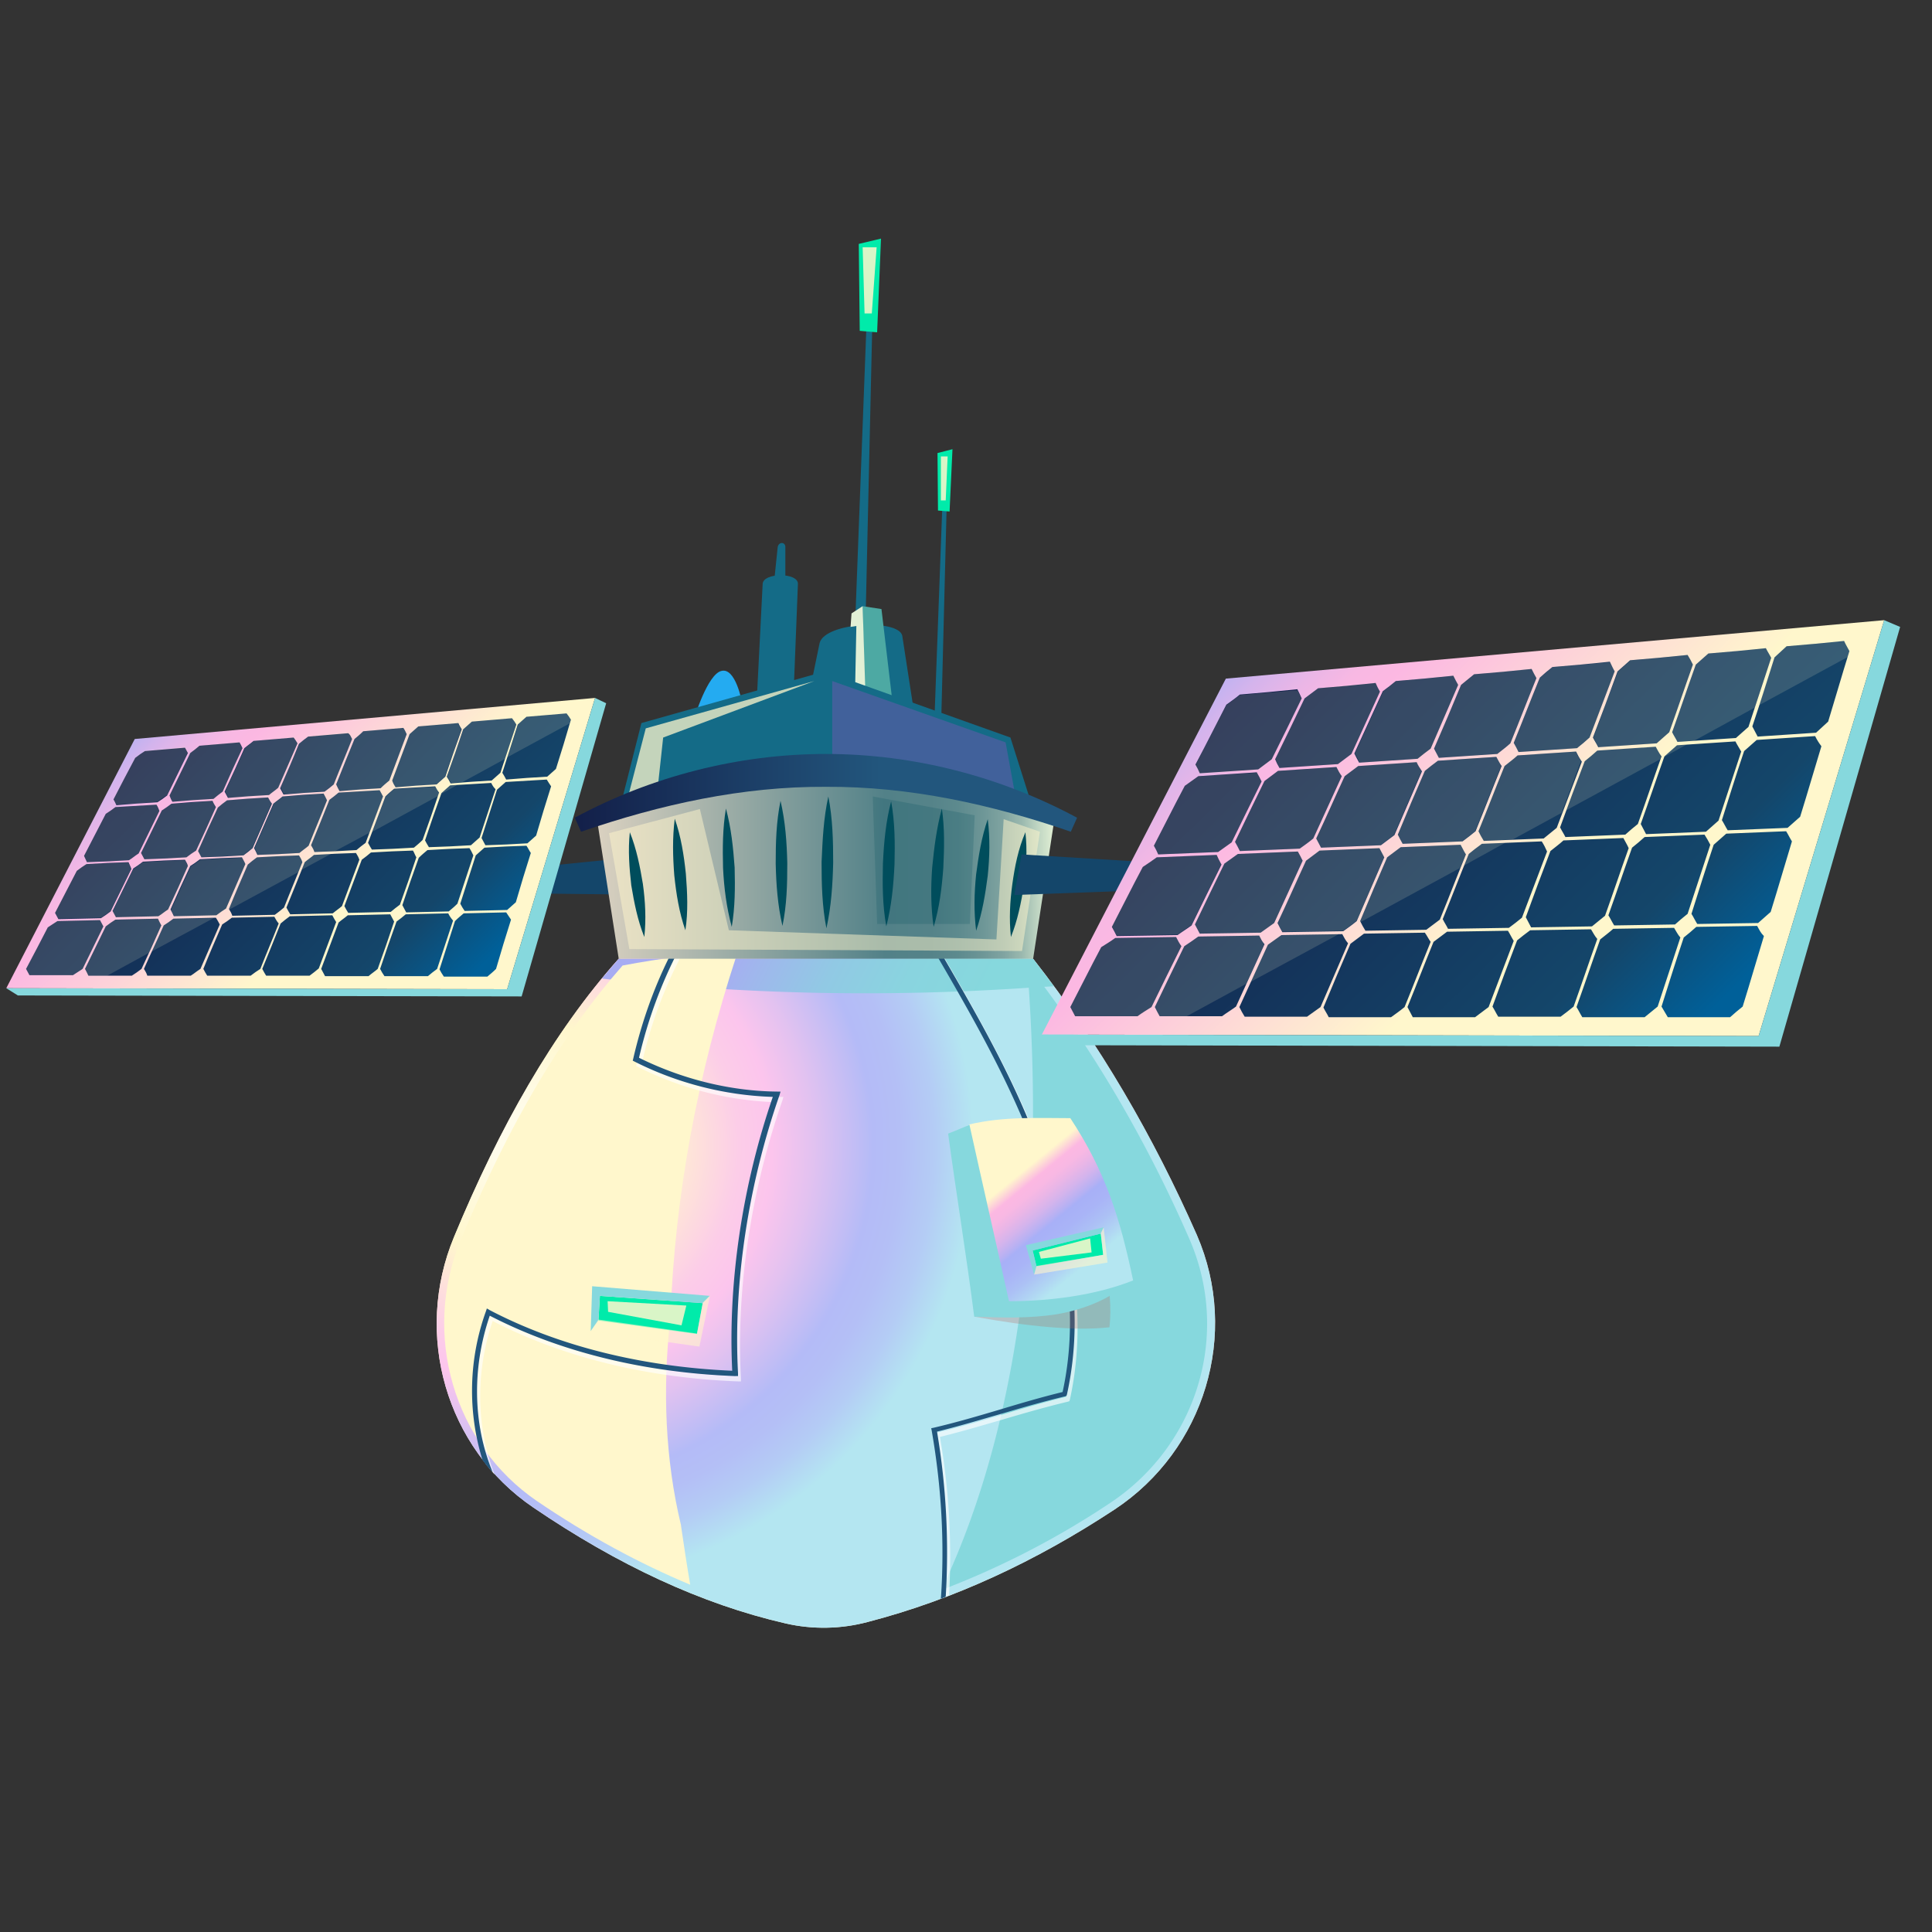<svg xmlns="http://www.w3.org/2000/svg" id="layer_1" x="0" y="0" enable-background="new 0 0 400 400" version="1.1" viewBox="0 0 400 400" xml:space="preserve"><rect x="0" y="0" width="400" height="400" fill="#333333" stroke="none"/><defs/><style>.st9_13{fill:#14466a}.st12_13{fill:#86d8dd}.st13_13{opacity:.15;fill:#fff7cc}.st14_13{fill:#146b87}.st15_13{fill:#00ebaa}.st19_13,.st31_13{opacity:.85;fill:#fff7cc}.st31_13{opacity:.6}</style><radialGradient id="SVGID_1_13" cx="108.48" cy="344.63" r="206.56" gradientUnits="userSpaceOnUse"><stop offset=".22" stop-color="#fff6db"/><stop offset=".36" stop-color="#fdeed5"/><stop offset=".58" stop-color="#f7d6c5"/><stop offset=".85" stop-color="#eeb1aa"/><stop offset="1" stop-color="#e89999"/></radialGradient><path fill="url(#SVGID_1_13)" d="M213.9 198.5c-28.6-5.3-57.2-5.3-85.8 0-13.6 15.2-24.7 34.9-34.1 57.6-8.4 20.2-1.7 43.7 16.4 56 17.5 11.9 34.8 20 52.2 24 5.6 1.3 11.5 1.2 17.1-.3 17.7-4.6 34.7-12.5 51.1-23.3 18.6-12.3 25.9-36.3 17-56.8-9-20.4-20.1-39.6-33.9-57.2z"/><radialGradient id="SVGID_2_13" cx="110.21" cy="237.13" r="115.58" gradientUnits="userSpaceOnUse"><stop offset=".06" stop-color="#fffceb"/><stop offset=".22" stop-color="#fff7cc"/><stop offset=".29" stop-color="#fee2da"/><stop offset=".37" stop-color="#fccde8"/><stop offset=".43" stop-color="#fcc5ed"/><stop offset=".5" stop-color="#e3c2f0"/><stop offset=".61" stop-color="#b4bbf7"/><stop offset=".66" stop-color="#b4bff6"/><stop offset=".72" stop-color="#b4ccf5"/><stop offset=".78" stop-color="#b4e2f2"/><stop offset=".79" stop-color="#b4e6f1"/></radialGradient><path fill="url(#SVGID_2_13)" d="M213.9 198.5c-28.6-5.3-57.2-5.3-85.8 0-13.6 15.2-24.7 34.9-34.1 57.6-8.4 20.2-1.7 43.7 16.4 56 17.5 11.9 34.8 20 52.2 24 5.6 1.3 11.5 1.2 17.1-.3 17.7-4.6 34.7-12.5 51.1-23.3 18.6-12.3 25.9-36.3 17-56.8-9-20.4-20.1-39.6-33.9-57.2z"/><linearGradient id="SVGID_3_13" x1="135.08" x2="180.98" y1="229.16" y2="252.11" gradientUnits="userSpaceOnUse"><stop offset="0" stop-color="#a7acf2"/><stop offset=".12" stop-color="#a0b6ed"/><stop offset=".4" stop-color="#91c9e4"/><stop offset=".69" stop-color="#89d4df"/><stop offset="1" stop-color="#86d8dd"/></linearGradient><path fill="url(#SVGID_3_13)" d="M246.2 256.4c-8.3-19-18.4-36.5-30-52.1.7 0 1.3-.1 2-.1l-4.3-5.7h-85.8l-3.5 4.1c29.3 3.3 58.7 3.9 88.4 1.9 2.7 40.2-.2 87-18.1 124.7a175.4 175.4 0 0034.9-18c18.1-12 25.1-35 16.4-54.8z"/><defs><filter id="Adobe_OpacityMaskFilter" width="60.7" height="131.2" x="92.1" y="196.9" filterUnits="userSpaceOnUse"><feFlood flood-color="#fff" flood-opacity="1" result="back"/><feBlend in="SourceGraphic" in2="back"/></filter></defs><mask id="SVGID_4_13" width="60.7" height="131.2" x="92.1" y="196.9" maskUnits="userSpaceOnUse"><g filter="url(#Adobe_OpacityMaskFilter)"><defs><filter id="Adobe_OpacityMaskFilter_1_" width="60.7" height="131.2" x="92.1" y="196.9" filterUnits="userSpaceOnUse"><feFlood flood-color="#fff" flood-opacity="1" result="back"/><feBlend in="SourceGraphic" in2="back"/></filter></defs><linearGradient id="SVGID_5_13" x1="94.26" x2="173.32" y1="229.27" y2="280.78" gradientUnits="userSpaceOnUse"><stop offset="0" stop-color="#fff"/><stop offset="1"/></linearGradient><path fill="url(#SVGID_5_13)" d="M141 315.9v-.1c-3.3-13.7-3.8-28.1-2.3-42.1 0-.3.1-.5.1-.8.9-25.3 5.6-50.4 13.7-75.1.1-.3.1-.7.2-1-7.9.6-15.9 1.6-23.8 3.1-12.5 14.2-23.5 32.7-33.5 56.8-8.1 19.5-1.5 42.3 15.8 54.1 10.6 7.2 21.2 12.9 31.7 17.3-.7-4.1-1.3-8.1-1.9-12.2z" mask="url(#SVGID_4_13)"/></g></mask><linearGradient id="SVGID_6_13" x1="94.26" x2="173.32" y1="229.27" y2="280.78" gradientUnits="userSpaceOnUse"><stop offset="0" stop-color="#fff7cc"/><stop offset="1" stop-color="#fff7cc"/></linearGradient><path fill="url(#SVGID_6_13)" d="M141 315.9v-.1c-3.3-13.7-3.8-28.1-2.3-42.1 0-.3.1-.5.1-.8.9-25.3 5.6-50.4 13.7-75.1.1-.3.1-.7.2-1-7.9.6-15.9 1.6-23.8 3.1-12.5 14.2-23.5 32.7-33.5 56.8-8.1 19.5-1.5 42.3 15.8 54.1 10.6 7.2 21.2 12.9 31.7 17.3-.7-4.1-1.3-8.1-1.9-12.2z"/><path fill="#fff" d="M194.5 196.5l-.9.5c8.2 14.1 16.7 28.7 22.2 44.4 6.4 18 8 33.6 4.9 47.8-4.5 1.1-8.9 2.4-13.2 3.7-4.4 1.3-8.8 2.6-13.5 3.7l-.5.1.1.5c2 11.1 2.6 22.3 1.9 33.5.3-.1.7-.3 1-.4.6-11 0-21.9-1.9-32.8 4.5-1.1 8.8-2.4 13-3.6 4.4-1.3 8.9-2.6 13.5-3.7l.3-.1.1-.3c3.2-14.5 1.6-30.4-4.9-48.7-5.4-15.8-13.9-30.4-22.1-44.6zm-61.6 23.6a91.1 91.1 0 018.4-22.7l-.9-.5c-3.9 7.4-6.8 15.2-8.6 23.4l-.1.4.4.2c8.9 4.5 18.8 7 28.6 7.3-6.3 18.3-9.3 38.4-8.4 56.7-18.6-.8-36-5.1-50.3-12.6l-.5-.3-.2.6c-3.6 10-3.8 20.9-.8 30.4.6.8 1.2 1.5 1.9 2.3-3.8-9.8-4-21.2-.4-31.8 14.5 7.5 32 11.8 50.8 12.5h.6v-.6c-1-18.5 2.1-39 8.6-57.6l.2-.7h-.7c-9.9-.2-19.7-2.6-28.6-7z" opacity=".65"/><path fill="#22567d" d="M193.9 195.7h-.4l-.6.3c8.2 14.1 16.7 28.7 22.2 44.4 6.4 18 8 33.6 4.9 47.8-4.5 1.1-8.9 2.4-13.2 3.7-4.4 1.3-8.8 2.6-13.5 3.7l-.5.1.1.5c2 11.5 2.7 23.2 1.9 34.8.3-.1.7-.3 1-.4.7-11.4.1-22.9-1.8-34.2 4.5-1.1 8.8-2.4 13-3.6 4.4-1.3 8.9-2.6 13.5-3.7l.3-.1.1-.3c3.2-14.5 1.6-30.4-4.9-48.7-5.4-15.7-13.9-30.2-22.1-44.3zm-54.6 1c-3.7 7.1-6.4 14.7-8.2 22.5l-.1.4.4.2c8.9 4.5 18.8 7 28.6 7.3-6.3 18.3-9.3 38.4-8.4 56.7-18.6-.8-36-5.1-50.3-12.6l-.5-.3-.2.6a48.56 48.56 0 00-.7 30.8c.7.9 1.3 1.7 2.1 2.5-4.1-9.9-4.3-21.6-.6-32.4 14.5 7.5 32 11.8 50.8 12.5h.6v-.6c-1-18.5 2.1-39 8.6-57.6l.2-.7h-.7c-9.8-.1-19.7-2.6-28.6-7 1.8-7.8 4.6-15.4 8.3-22.5-.5.1-.9.1-1.3.2z"/><path d="M112.1 185l25.1.3-1.3-8.3-21.9 2.2z" class="st9_13"/><linearGradient id="SVGID_7_13" x1="128.53" x2="55.85" y1="259.45" y2="185.62" gradientTransform="translate(-56.15 -75.33)" gradientUnits="userSpaceOnUse"><stop offset="0" stop-color="#fff7cc"/><stop offset=".35" stop-color="#fcb8e2"/><stop offset=".39" stop-color="#f8b8e3"/><stop offset=".43" stop-color="#ebb6e6"/><stop offset=".48" stop-color="#d5b4ec"/><stop offset=".53" stop-color="#b7b1f3"/><stop offset=".55" stop-color="#a8b0f7"/><stop offset=".61" stop-color="#a9b4f7"/><stop offset=".68" stop-color="#acc1f5"/><stop offset=".75" stop-color="#b1d7f3"/><stop offset=".79" stop-color="#b4e6f1"/></linearGradient><path fill="url(#SVGID_7_13)" d="M27.9 153l95.3-8.5-18.2 60.3-103.7-.2z"/><linearGradient id="SVGID_8_13" x1="91.52" x2="149.59" y1="222.7" y2="281.53" gradientTransform="translate(-56.15 -75.33)" gradientUnits="userSpaceOnUse"><stop offset="0" stop-color="#131f49"/><stop offset=".8" stop-color="#14466a"/><stop offset="1" stop-color="#006099"/></linearGradient><path fill="url(#SVGID_8_13)" d="M38.9 155.9l-4.3 8.8c-.8.6-1.2.9-2 1.4-3.4.2-5.1.3-8.5.6-.2-.5-.4-.8-.6-1.2 1.8-3.5 2.7-5.2 4.5-8.6.8-.6 1.2-.9 2-1.4 3.3-.3 5-.4 8.3-.7.2.3.3.6.6 1.1zm-6.5 10.7l-8.5.5c-.8.6-1.2.9-2 1.4l-4.5 8.7c.2.5.4.8.6 1.3 3.5-.1 5.2-.2 8.7-.4.8-.5 1.2-.9 2-1.4l4.3-8.8c-.2-.5-.3-.8-.6-1.3zm-5.8 11.9c-3.5.1-5.2.2-8.7.4-.8.5-1.2.8-2 1.4l-4.5 8.7c.3.5.4.8.7 1.3 3.5-.1 5.3-.1 8.8-.2.8-.5 1.2-.8 2-1.4l4.3-8.8c-.2-.6-.4-.9-.6-1.4zm-5.9 12c-3.5.1-5.3.1-8.8.2-.8.5-1.2.8-2 1.3-1.8 3.5-2.7 5.2-4.5 8.6.3.5.4.8.7 1.3h9c.8-.5 1.2-.8 2-1.3l4.3-8.8c-.3-.5-.4-.8-.7-1.3zm29.5-35.6c-1.7 3.6-2.5 5.4-4.1 9-.8.6-1.2.9-1.9 1.5-3.4.2-5.1.3-8.5.6-.3-.5-.4-.8-.6-1.3l4.3-8.8c.8-.6 1.2-.9 1.9-1.5 3.3-.3 5-.4 8.3-.7.2.4.4.7.6 1.2zM44 165.8c-3.4.2-5.1.3-8.5.6-.8.6-1.2.9-2 1.4l-4.3 8.8c.3.5.4.8.7 1.3 3.5-.1 5.2-.2 8.7-.4.8-.6 1.2-.9 2-1.4 1.7-3.6 2.5-5.4 4.1-9-.3-.5-.5-.8-.7-1.3zM38.3 178c-3.5.1-5.2.2-8.7.4-.8.6-1.2.9-2 1.4l-4.3 8.8c.3.5.4.8.7 1.3 3.5-.1 5.3-.1 8.8-.2.8-.5 1.2-.9 2-1.4 1.7-3.6 2.5-5.4 4.1-9-.1-.5-.3-.7-.6-1.3zm-5.6 12.2c-3.5.1-5.3.1-8.8.2-.8.5-1.2.8-2 1.4l-4.3 8.8c.3.5.4.8.7 1.4h9c.8-.5 1.2-.8 2-1.4 1.7-3.6 2.5-5.4 4.1-9-.3-.5-.4-.8-.7-1.4zm28.9-36.3l-4 9.2c-.7.6-1.2.9-1.9 1.5-3.4.2-5.1.3-8.5.6-.3-.5-.4-.8-.7-1.3 1.7-3.6 2.5-5.4 4.1-9 .7-.6 1.2-.9 1.9-1.5 3.3-.3 5-.4 8.3-.7.3.4.5.7.8 1.2zm-6.1 11.2c-3.4.2-5.1.3-8.5.6-.8.6-1.2.9-1.9 1.5-1.7 3.6-2.5 5.4-4.1 9 .3.5.4.8.7 1.3 3.5-.1 5.2-.2 8.7-.4.8-.6 1.2-.9 1.9-1.5l4-9.2c-.4-.5-.5-.8-.8-1.3zm-5.4 12.4c-3.5.1-5.2.2-8.7.4-.8.6-1.2.9-2 1.4-1.7 3.6-2.5 5.4-4.1 9 .3.5.4.8.7 1.4 3.5-.1 5.3-.1 8.8-.2.8-.6 1.2-.9 2-1.4l4-9.2c-.2-.5-.4-.8-.7-1.4zM44.7 190c-3.5.1-5.3.1-8.8.2-.8.6-1.2.9-2 1.4-1.6 3.6-2.5 5.4-4.1 9 .3.5.5.8.7 1.4h9c.8-.5 1.2-.9 2-1.4l4-9.2c-.3-.6-.5-.9-.8-1.4zm28.2-37c-1.5 3.8-2.3 5.6-3.8 9.4-.7.6-1.1.9-1.9 1.5-3.4.2-5.1.3-8.5.6-.3-.5-.4-.8-.7-1.3 1.6-3.7 2.4-5.5 3.9-9.2.7-.6 1.1-.9 1.9-1.5 3.3-.3 5-.4 8.3-.7.4.3.5.6.8 1.2zM67 164.3c-3.4.2-5.1.3-8.5.6-.7.6-1.2.9-1.9 1.5l-4 9.2c.3.5.4.8.7 1.4 3.5-.1 5.2-.2 8.7-.4.7-.6 1.2-.9 1.9-1.5 1.5-3.8 2.3-5.6 3.8-9.4-.2-.5-.4-.8-.7-1.4zm-5.1 12.8c-3.5.1-5.2.2-8.7.4-.8.6-1.2.9-1.9 1.5-1.6 3.7-2.4 5.5-3.9 9.2.3.5.5.8.7 1.4 3.5-.1 5.3-.1 8.8-.2.8-.6 1.2-.9 1.9-1.5 1.5-3.8 2.3-5.6 3.8-9.4-.2-.6-.4-.9-.7-1.4zm-5.1 12.7c-3.5.1-5.3.1-8.8.2-.8.6-1.2.9-2 1.4-1.6 3.7-2.4 5.5-3.9 9.2.3.6.5.9.8 1.4h9c.8-.6 1.2-.9 2-1.4 1.5-3.8 2.3-5.6 3.8-9.4-.5-.6-.6-.9-.9-1.4zM84.2 152c-1.4 3.8-2.2 5.8-3.6 9.6-.7.6-1.1.9-1.8 1.6-3.4.2-5.1.3-8.5.6-.3-.5-.4-.8-.7-1.4 1.5-3.8 2.3-5.7 3.8-9.4.7-.6 1.1-.9 1.8-1.6 3.3-.3 5-.4 8.3-.7.3.4.4.7.7 1.3zm-5.6 11.6l-8.5.5c-.7.6-1.1.9-1.9 1.5-1.5 3.8-2.3 5.7-3.8 9.4.3.5.5.8.7 1.4 3.5-.1 5.2-.2 8.7-.4.7-.6 1.1-.9 1.9-1.5 1.4-3.8 2.2-5.8 3.6-9.6-.3-.5-.4-.8-.7-1.3zm-4.9 13c-3.5.1-5.2.2-8.7.4-.7.6-1.2.9-1.9 1.5-1.5 3.8-2.3 5.7-3.8 9.4.3.6.5.9.8 1.4 3.5-.1 5.3-.1 8.8-.2.7-.6 1.2-.9 1.9-1.5 1.4-3.8 2.2-5.8 3.6-9.6-.2-.6-.4-.9-.7-1.4zm-4.9 12.9c-3.5.1-5.3.1-8.8.2-.8.6-1.2.9-1.9 1.5-1.5 3.8-2.3 5.7-3.8 9.4.3.6.5.9.8 1.4h9c.8-.6 1.2-.9 1.9-1.5 1.4-3.8 2.2-5.8 3.6-9.6-.3-.5-.5-.8-.8-1.4zM95.6 151c-1.4 3.9-2.1 5.9-3.4 9.8-.7.6-1.1 1-1.8 1.6-3.4.2-5.1.3-8.5.6-.3-.5-.5-.8-.7-1.4 1.4-3.8 2.2-5.8 3.6-9.6.7-.6 1.1-1 1.8-1.6 3.3-.3 5-.4 8.3-.7.2.5.4.8.7 1.3zm-5.5 11.8l-8.5.5c-.7.6-1.1.9-1.8 1.6-1.4 3.8-2.2 5.8-3.6 9.6.3.6.5.9.8 1.4 3.5-.1 5.2-.2 8.7-.4.7-.6 1.1-.9 1.8-1.6 1.4-3.9 2.1-5.9 3.4-9.8-.3-.4-.5-.7-.8-1.3zm-4.6 13.3c-3.5.1-5.2.2-8.7.4-.7.6-1.1.9-1.9 1.5-1.4 3.8-2.2 5.8-3.6 9.6.3.6.5.9.8 1.4 3.5-.1 5.3-.1 8.8-.2.7-.6 1.1-.9 1.9-1.5 1.4-3.9 2.1-5.9 3.4-9.8-.3-.5-.4-.9-.7-1.4zm-4.7 13.2c-3.5.1-5.3.1-8.8.2-.7.6-1.2.9-1.9 1.5-1.4 3.8-2.2 5.8-3.6 9.6.3.6.5.9.8 1.5h9c.7-.6 1.2-.9 1.9-1.5 1.4-3.9 2.1-5.9 3.4-9.8-.3-.6-.5-.9-.8-1.5zm26.1-39.3c-1.3 4-2 6-3.3 10-.7.6-1.1 1-1.8 1.6-3.4.2-5.1.3-8.5.6-.3-.6-.5-.9-.8-1.4 1.4-3.9 2.1-5.9 3.4-9.8.7-.6 1.1-1 1.8-1.6 3.3-.3 5-.4 8.3-.7.4.5.6.8.9 1.3zm-5.2 12.1l-8.5.5c-.7.6-1.1 1-1.8 1.6-1.4 3.9-2.1 5.9-3.4 9.8.3.6.5.9.8 1.4 3.5-.1 5.2-.2 8.7-.4.7-.6 1.1-1 1.8-1.6 1.3-4 2-6 3.3-10-.4-.4-.6-.7-.9-1.3zm-4.5 13.5c-3.5.1-5.2.2-8.7.4-.7.6-1.1.9-1.8 1.6-1.4 3.9-2.1 5.9-3.4 9.8.3.6.5.9.8 1.5 3.5-.1 5.3-.1 8.8-.2.7-.6 1.1-.9 1.8-1.6 1.3-4 2-6 3.3-10-.3-.6-.4-.9-.8-1.5zm-4.4 13.5c-3.5.1-5.3.1-8.8.2-.7.6-1.1.9-1.9 1.5-1.4 3.9-2.1 5.9-3.4 9.8.3.6.5.9.9 1.5h9c.7-.6 1.1-.9 1.9-1.5 1.3-4 2-6 3.3-10-.5-.6-.7-.9-1-1.5zm25.4-40.1c-1.2 4.1-1.8 6.1-3.1 10.2-.7.6-1.1 1-1.8 1.6-3.4.2-5.1.3-8.5.6-.3-.6-.5-.9-.8-1.4 1.3-4 1.9-6 3.2-10 .7-.6 1.1-1 1.8-1.6 3.3-.3 5-.4 8.3-.7.4.5.6.8.9 1.3zm-5 12.4l-8.5.5c-.7.6-1.1 1-1.8 1.6-1.3 4-1.9 6-3.2 10 .3.6.5.9.8 1.5 3.5-.1 5.2-.2 8.7-.4.7-.6 1.1-1 1.8-1.6 1.2-4.1 1.8-6.1 3.1-10.2-.4-.6-.6-.9-.9-1.4zm-4.2 13.7c-3.5.1-5.2.2-8.7.4-.7.6-1.1 1-1.8 1.6-1.3 4-1.9 6-3.2 10 .3.6.5.9.9 1.5 3.5-.1 5.3-.1 8.8-.2.7-.6 1.1-1 1.8-1.6 1.2-4.1 1.8-6.1 3.1-10.2-.4-.6-.5-.9-.9-1.5zm-4.2 13.8c-3.5.1-5.3.1-8.8.2-.7.6-1.1.9-1.8 1.6-1.3 4-1.9 6-3.2 10 .3.6.5.9.9 1.5h9c.7-.6 1.1-.9 1.8-1.6 1.2-4.1 1.8-6.1 3.1-10.2l-1-1.5z"/><path d="M123.2 144.5l2.3 1.1-17.5 60.7-104.3-.2-2.4-1.5 103.7.2z" class="st12_13"/><path d="M55.5 165.1c.3.5.4.8.7 1.3l-4 9.2c-.8.6-1.2.9-1.9 1.5-3.5.1-5.2.2-8.7.4-.3-.5-.4-.8-.7-1.3 1.7-3.6 2.5-5.4 4.1-9 .8-.6 1.2-.9 1.9-1.5 3.5-.3 5.2-.4 8.6-.6zm-44.1 23.8c.3.5.4.8.7 1.3 3.5-.1 5.3-.1 8.8-.2.8-.5 1.2-.8 2-1.4l4.3-8.8c-.3-.5-.4-.8-.7-1.3-3.5.1-5.2.2-8.7.4-.8.5-1.2.8-2 1.4-1.7 3.4-2.6 5.2-4.4 8.6zm24.1-22.5c-.8.6-1.2.9-2 1.4l-4.3 8.8c.3.5.4.8.7 1.3 3.5-.1 5.2-.2 8.7-.4.8-.6 1.2-.9 2-1.4 1.7-3.6 2.5-5.4 4.1-9-.3-.5-.4-.8-.7-1.3-3.4.3-5.1.4-8.5.6zm27.6 12c-.2.6-.5 1.2-.7 1.7l6.1-3.3c-1.1 0-2.2.1-3.5.1-.7.6-1.1.9-1.9 1.5zm-39.2-11.3c-.8.6-1.2.9-2 1.4l-4.5 8.7c.2.5.4.8.6 1.3 3.5-.1 5.2-.2 8.7-.4.8-.5 1.2-.9 2-1.4l4.3-8.8c-.3-.5-.4-.8-.6-1.3l-8.5.5zm34.7-2.2c-.7.6-1.2.9-1.9 1.5l-4 9.2c.3.5.4.8.7 1.4 3.5-.1 5.2-.2 8.7-.4.7-.6 1.2-.9 1.9-1.5 1.5-3.8 2.3-5.6 3.8-9.4-.3-.5-.4-.8-.7-1.4-3.4.3-5.1.4-8.5.6zm-37.9 25.6c-3.5.1-5.3.1-8.8.2-.8.5-1.2.8-2 1.3-1.8 3.5-2.7 5.2-4.5 8.6.3.5.4.8.7 1.3h9c.8-.5 1.2-.8 2-1.3l4.3-8.8c-.3-.5-.4-.8-.7-1.3zm49.4-26.4c-.7.6-1.1.9-1.9 1.5-1.5 3.8-2.3 5.7-3.8 9.4.3.5.5.8.7 1.4 1.7-.1 3-.1 4.3-.2l7.1-3.8c1-2.6 1.7-4.4 2.8-7.5-.3-.5-.5-.8-.7-1.4-3.4.3-5.1.4-8.5.6zm39-15.8c-.7.6-1.1 1-1.8 1.6-.9 2.8-1.5 4.7-2.3 6.9l12.9-7 .3-.9c-.3-.6-.5-.9-.8-1.4-3.3.4-5 .5-8.3.8zm-17.7 15.9c0 .1 0 .1-.1.2l3.4-1.9c-.5 0-1 .1-1.5.1-.7.7-1.1 1-1.8 1.6zm-9.8-.8c-.7.6-1.1.9-1.8 1.6-1.1 2.9-1.8 4.8-2.7 7.2l13.6-7.4c.1-.2.1-.3.2-.5-.3-.6-.5-.9-.8-1.4l-8.5.5zm-48.2 28.2c-.3-.5-.4-.8-.7-1.4-3.5.1-5.3.1-8.8.2-.8.5-1.2.8-2 1.4l-4.3 8.8c.3.5.4.8.7 1.4h3.9l8.6-4.7c.8-1.8 1.6-3.4 2.6-5.7zm19.2-38.2c-.7.6-1.2.9-1.9 1.5-1.6 3.6-2.5 5.4-4.1 9 .3.5.4.8.7 1.3 3.4-.2 5.1-.3 8.5-.6.7-.6 1.2-.9 1.9-1.5l4-9.2c-.3-.5-.4-.8-.7-1.3-3.4.3-5.1.5-8.4.8zm-11.3 1c-.8.6-1.2.9-1.9 1.5l-4.3 8.8c.2.5.4.8.6 1.3 3.4-.2 5.1-.3 8.5-.6.8-.6 1.2-.9 1.9-1.5 1.7-3.6 2.5-5.4 4.1-9-.3-.5-.4-.8-.6-1.3-3.3.3-5 .5-8.3.8zm-5.4 35.8c-.8.6-1.2.9-2 1.4-1 2.2-1.7 3.7-2.5 5.4l12.8-6.9c-3.2 0-4.9 0-8.3.1zM30 155.4c-.8.6-1.2.9-2 1.4-1.8 3.5-2.7 5.2-4.5 8.6.2.5.4.8.6 1.2 3.4-.2 5.1-.3 8.5-.6.8-.6 1.2-.9 2-1.4l4.3-8.8c-.2-.5-.4-.8-.6-1.2-3.4.4-5 .5-8.3.8zm33.9-3c-.7.6-1.1.9-1.9 1.5-1.6 3.7-2.4 5.5-3.9 9.2.3.5.4.8.7 1.3 3.4-.2 5.1-.3 8.5-.6.7-.6 1.1-.9 1.9-1.5 1.5-3.8 2.3-5.6 3.8-9.4-.3-.5-.4-.8-.7-1.3-3.4.3-5.1.5-8.4.8zm-19 37.2c.8-.6 1.2-.9 2-1.4l4-9.2c-.3-.5-.4-.8-.7-1.4-3.5.1-5.2.2-8.7.4-.8.6-1.2.9-2 1.4-1.7 3.6-2.5 5.4-4.1 9 .3.5.4.8.7 1.4 3.5-.1 5.3-.2 8.8-.2zm17.7-11.2c-.3-.5-.5-.8-.7-1.4-3.5.1-5.2.2-8.7.4-.8.6-1.2.9-1.9 1.5-1.6 3.7-2.4 5.5-3.9 9.2 0 .1.1.1.1.2l14.4-7.8c.2-.7.5-1.3.7-2.1zm-29.7 11.4c.8-.5 1.2-.9 2-1.4 1.7-3.6 2.5-5.4 4.1-9-.3-.5-.4-.8-.7-1.3-3.5.1-5.2.2-8.7.4-.8.6-1.2.9-2 1.4l-4.3 8.8c.3.5.4.8.7 1.3 3.6-.1 5.4-.1 8.9-.2zm42.3-38.4c-.7.6-1.1.9-1.8 1.6-1.5 3.8-2.3 5.7-3.8 9.4.3.5.4.8.7 1.4 3.4-.2 5.1-.3 8.5-.6.7-.6 1.1-.9 1.8-1.6 1.4-3.8 2.2-5.8 3.6-9.6-.3-.5-.4-.8-.7-1.4-3.3.3-5 .5-8.3.8zm30.9-2.8c-3.3.3-5 .4-8.3.7-.7.6-1.1 1-1.8 1.6-1.4 3.9-2.1 5.9-3.4 9.8.3.6.5.9.8 1.4.9-.1 1.6-.1 2.4-.2l8.8-4.8c.8-2.4 1.4-4.2 2.3-7.2-.3-.4-.5-.7-.8-1.3zm-19.6 1.8c-.7.6-1.1 1-1.8 1.6-1.4 3.8-2.2 5.8-3.6 9.6.3.5.5.8.7 1.4 3.4-.2 5.1-.3 8.5-.6.7-.6 1.1-1 1.8-1.6 1.4-3.9 2.1-5.9 3.4-9.8-.3-.5-.5-.8-.7-1.4-3.3.3-5 .5-8.3.8z" class="st13_13"/><path d="M176.9 133l2.5-65.9h1.2l-1.5 65.9z" class="st14_13"/><path d="M177.8 50.5l.2 18 3.6.3.8-19.4z" class="st15_13"/><path d="M193.5 148l1.6-43.3h.9l-1.1 43.3z" class="st14_13"/><path d="M194.1 93.8l.1 11.9 2.4.2.6-12.9z" class="st15_13"/><path d="M167.1 145.7l2.6-12.6c1.2-4.3 16.3-5 17.1-1.5l2.3 14.9-22-.8zm-6.7-26.5l.6-5.8c.1-1.3 1.7-1.3 1.6 0v5.8h-2.2z" class="st14_13"/><path fill="#24abf1" d="M143.7 148.8s2.8-9.3 5.7-9.9c2.9-.7 4.2 6.4 4.2 6.4l-9.9 3.5z"/><path d="M156.5 148.5l1.4-27.6c.1-2.4 7.4-2.4 7.3 0l-1 25.4-7.7 2.2z" class="st14_13"/><path fill="#4da9a3" d="M178.6 125.5l.4 18.3 5.7.9-2.2-18.6z"/><path fill="#e2f0d5" d="M178.6 125.5l-2.3 1.5-.2 2.8 1.2-.2-.3 15.1 2.2-.3z"/><path d="M178.6 51.2l.4 13.7h1.5l1-13.7zm16.2 43.3v9.1h1l.4-9.1z" class="st19_13"/><path d="M129 164.7l3.8-15 38-10.7 38.4 13.7 3.8 12h-51z" class="st14_13"/><path fill="#fff7cc" d="M130.1 164.7l3.6-13.9 34.9-9.8-31.3 11.7-1.3 12z" opacity=".75"/><path fill="#41619b" d="M172.3 141l35.9 12.7 2 11h-37.9z"/><linearGradient id="SVGID_9_13" x1="123.71" x2="218.23" y1="179.21" y2="179.21" gradientUnits="userSpaceOnUse"><stop offset="0" stop-color="#dad1c0"/><stop offset=".63" stop-color="#528188"/><stop offset=".73" stop-color="#558389"/><stop offset=".79" stop-color="#5d8a8e"/><stop offset=".84" stop-color="#6c9596"/><stop offset=".89" stop-color="#80a4a1"/><stop offset=".93" stop-color="#9bb9af"/><stop offset=".96" stop-color="#bbd2c0"/><stop offset="1" stop-color="#e1efd4"/><stop offset="1" stop-color="#e2f0d5"/></linearGradient><path fill="url(#SVGID_9_13)" d="M213.9 198.5h-85.8l-4.4-28.2c31.5-13.8 63-13.9 94.5 0l-4.3 28.2z"/><path fill="#fff7cc" d="M126.1 172.5l4.2 24 81.3.4 3.7-24.7-7.5-2.6-1.5 24.9-55.4-1.9-6-25.1z" opacity=".5"/><path fill="#004d5c" d="M201.8 168.8l-1 22.5h-19.2l-.9-26.4z" opacity=".2"/><linearGradient id="SVGID_10_13" x1="119.02" x2="222.93" y1="164.17" y2="164.17" gradientUnits="userSpaceOnUse"><stop offset="0" stop-color="#131f49"/><stop offset=".61" stop-color="#22567d"/></linearGradient><path fill="url(#SVGID_10_13)" d="M119 169.3c15.7-8.5 33.8-13.2 52-13.2 18.2 0 36.2 4.7 52 13.2l-1.3 2.9c-16.5-5.7-33.5-9.4-50.7-9.3-17.2-.1-34.1 3.6-50.7 9.3l-1.3-2.9z"/><path fill="#004d5c" d="M130.4 172.3c1.4 3.5 2.1 7.1 2.7 10.7.5 3.6.7 7.3.3 11-1.4-3.5-2.1-7.1-2.7-10.7-.4-3.6-.7-7.2-.3-11zm9.2 8.9c.4 3.8 1 7.7 2.3 11.4.6-3.9.4-7.8.1-11.7-.4-3.8-1-7.7-2.3-11.4-.5 4-.4 7.8-.1 11.7zm10.1-1.5c.2 4.1.7 8.1 1.8 12.2.7-4.1.7-8.2.6-12.3-.3-4.1-.7-8.1-1.8-12.2-.7 4.1-.7 8.2-.6 12.3zm10.9-.9c.1 4.3.4 8.6 1.4 12.9.9-4.3 1-8.6 1-13-.1-4.3-.4-8.6-1.4-12.9-.9 4.4-1 8.7-1 13zm9.5-.3c0 4.5.1 9.1 1 13.7 1-4.5 1.3-9.1 1.4-13.6 0-4.5-.1-9.1-1-13.7-1 4.5-1.2 9-1.4 13.6zm12.7.3c-.1 4.3-.1 8.6.7 13 1.1-4.3 1.5-8.6 1.7-12.9.1-4.3.1-8.6-.7-13-1.1 4.2-1.5 8.5-1.7 12.9zm10.2.8c-.3 4.1-.3 8.2.3 12.3 1.2-4 1.7-8.1 2-12.2.2-4.1.3-8.2-.3-12.3-1.1 4.1-1.6 8.1-2 12.2zm9.1 1.4c-.4 3.9-.5 7.7 0 11.7 1.3-3.8 1.9-7.6 2.4-11.4.4-3.9.5-7.7 0-11.7-1.3 3.8-1.9 7.6-2.4 11.4zm7.5 2c-.5 3.6-.7 7.3-.3 11 1.4-3.5 2.1-7.1 2.7-10.7.5-3.6.7-7.3.3-11-1.5 3.5-2.2 7.1-2.7 10.7z"/><path d="M240 184.2l-30 1.1 1.5-8.4 26.3 1.6z" class="st9_13"/><linearGradient id="SVGID_11_13" x1="373.32" x2="269.41" y1="259.94" y2="154.38" gradientTransform="translate(-56.15 -75.33)" gradientUnits="userSpaceOnUse"><stop offset="0" stop-color="#fff7cc"/><stop offset=".35" stop-color="#fcb8e2"/><stop offset=".39" stop-color="#f8b8e3"/><stop offset=".43" stop-color="#ebb6e6"/><stop offset=".48" stop-color="#d5b4ec"/><stop offset=".53" stop-color="#b7b1f3"/><stop offset=".55" stop-color="#a8b0f7"/><stop offset=".61" stop-color="#a9b4f7"/><stop offset=".68" stop-color="#acc1f5"/><stop offset=".75" stop-color="#b1d7f3"/><stop offset=".79" stop-color="#b4e6f1"/></linearGradient><path fill="url(#SVGID_11_13)" d="M253.8 140.5l136.3-12.1-26 86.1-148.4-.3z"/><linearGradient id="SVGID_12_13" x1="320.41" x2="403.44" y1="207.39" y2="291.51" gradientTransform="translate(-56.15 -75.33)" gradientUnits="userSpaceOnUse"><stop offset="0" stop-color="#131f49"/><stop offset=".8" stop-color="#14466a"/><stop offset="1" stop-color="#006099"/></linearGradient><path fill="url(#SVGID_12_13)" d="M269.5 144.6c-2.5 5.1-3.7 7.6-6.2 12.6-1.1.8-1.7 1.3-2.8 2.1-4.8.3-7.3.5-12.1.8-.3-.7-.5-1.1-.9-1.8 2.6-4.9 3.8-7.4 6.4-12.4 1.1-.8 1.7-1.2 2.8-2.1 4.8-.4 7.1-.6 11.9-1.1.4.8.6 1.2.9 1.9zm-9.3 15.3c-4.9.3-7.3.5-12.1.8-1.1.8-1.7 1.2-2.8 2-2.6 4.9-3.8 7.4-6.4 12.4.4.7.6 1.1.9 1.8l12.4-.5c1.1-.8 1.7-1.2 2.8-2 2.5-5.1 3.7-7.6 6.2-12.6-.4-.8-.6-1.2-1-1.9zm-8.3 17.1l-12.4.5c-1.1.8-1.7 1.2-2.9 2-2.6 4.9-3.8 7.4-6.4 12.4.4.7.6 1.1 1 1.9 5-.1 7.6-.1 12.6-.2 1.1-.8 1.8-1.2 2.9-2 2.5-5.1 3.7-7.6 6.2-12.6-.5-.9-.7-1.3-1-2zm-8.4 17c-5.1.1-7.6.1-12.6.2-1.1.8-1.8 1.2-2.9 1.9-2.6 4.9-3.8 7.4-6.4 12.4.4.7.6 1.2 1 1.9h12.9c1.1-.8 1.8-1.2 2.9-1.9 2.5-5.1 3.7-7.6 6.2-12.6-.5-.7-.7-1.1-1.1-1.9zm42.2-50.8c-2.4 5.2-3.5 7.7-5.9 12.9-1.1.8-1.7 1.3-2.8 2.1-4.8.3-7.3.5-12.1.8-.4-.7-.6-1.1-.9-1.8 2.5-5.1 3.7-7.6 6.1-12.6 1.1-.8 1.7-1.3 2.8-2.1 4.8-.4 7.1-.6 11.9-1.1.3.7.5 1.1.9 1.8zm-9 15.6c-4.9.3-7.3.5-12.1.8-1.1.8-1.7 1.3-2.8 2.1-2.5 5.1-3.7 7.6-6.1 12.6.4.7.6 1.1 1 1.9l12.4-.5c1.1-.8 1.7-1.2 2.8-2.1 2.4-5.2 3.5-7.7 5.9-12.9-.5-.7-.7-1.1-1.1-1.9zm-8 17.5l-12.4.5c-1.1.8-1.7 1.2-2.8 2-2.5 5.1-3.7 7.6-6.1 12.6.4.7.6 1.2 1 1.9 5-.1 7.6-.1 12.6-.2 1.1-.8 1.7-1.2 2.8-2 2.4-5.2 3.5-7.7 5.9-12.9-.4-.8-.6-1.2-1-1.9zm-8 17.4c-5.1.1-7.6.1-12.6.2-1.1.8-1.7 1.2-2.9 2-2.5 5.1-3.7 7.6-6.1 12.6.4.8.6 1.2 1 1.9H253c1.1-.8 1.8-1.2 2.9-2 2.4-5.2 3.5-7.7 5.9-12.9-.5-.6-.7-1-1.1-1.8zm41.2-51.9c-2.3 5.3-3.4 7.9-5.7 13.2-1.1.8-1.7 1.3-2.7 2.1-4.8.3-7.3.5-12.1.8-.4-.7-.6-1.1-1-1.9 2.4-5.2 3.5-7.7 5.9-12.9 1.1-.8 1.7-1.3 2.7-2.1 4.8-.4 7.1-.6 11.9-1.1.4.8.6 1.2 1 1.9zm-8.6 16c-4.9.3-7.3.5-12.1.8-1.1.8-1.7 1.3-2.8 2.1-2.4 5.2-3.5 7.8-5.9 12.9.4.7.6 1.2 1 1.9l12.4-.5c1.1-.8 1.7-1.3 2.8-2.1 2.3-5.3 3.4-7.9 5.7-13.2-.5-.8-.8-1.2-1.1-1.9zm-7.7 17.8l-12.4.5c-1.1.8-1.7 1.3-2.8 2.1-2.4 5.2-3.5 7.8-5.9 12.9.4.8.6 1.2 1 1.9 5-.1 7.6-.1 12.6-.2 1.1-.8 1.7-1.2 2.8-2.1 2.3-5.3 3.4-7.9 5.7-13.2-.4-.7-.6-1.2-1-1.9zm-7.7 17.8c-5.1.1-7.6.1-12.6.2-1.1.8-1.7 1.2-2.8 2-2.4 5.2-3.5 7.7-5.9 12.9.4.8.6 1.2 1.1 2h12.9c1.1-.8 1.7-1.2 2.8-2 2.3-5.3 3.4-7.9 5.7-13.2-.6-.7-.8-1.2-1.2-1.9zm40.2-53c-2.2 5.4-3.2 8.1-5.4 13.5-1 .9-1.6 1.3-2.7 2.2-4.8.3-7.3.5-12.1.8-.4-.7-.6-1.2-1-1.9 2.3-5.3 3.4-7.9 5.6-13.2 1-.8 1.6-1.3 2.7-2.2 4.8-.4 7.1-.6 11.9-1.1.4.8.6 1.2 1 1.9zm-8.3 16.3c-4.9.3-7.3.5-12.1.8-1.1.8-1.7 1.3-2.7 2.1-2.3 5.3-3.4 7.9-5.6 13.2.4.8.6 1.2 1 1.9l12.4-.5c1.1-.8 1.7-1.3 2.7-2.1 2.2-5.4 3.2-8.1 5.4-13.5-.5-.7-.7-1.2-1.1-1.9zm-7.4 18.2l-12.4.5c-1.1.8-1.7 1.3-2.8 2.1-2.3 5.3-3.4 7.9-5.6 13.2.4.8.6 1.2 1.1 2 5-.1 7.6-.1 12.6-.2 1.1-.8 1.7-1.3 2.8-2.1 2.2-5.4 3.2-8.1 5.4-13.5-.5-.8-.7-1.3-1.1-2zm-7.4 18.2c-5.1.1-7.6.1-12.6.2-1.1.8-1.7 1.3-2.8 2.1-2.3 5.3-3.4 7.9-5.6 13.2.4.8.7 1.2 1.1 2H288c1.1-.8 1.7-1.2 2.8-2.1 2.2-5.4 3.2-8.1 5.4-13.5-.5-.7-.7-1.2-1.2-1.9zm39.3-54.1c-2.1 5.5-3.1 8.2-5.2 13.7-1 .9-1.6 1.4-2.6 2.2-4.8.3-7.3.5-12.1.8-.4-.8-.6-1.2-1-1.9 2.2-5.4 3.2-8.1 5.4-13.5 1-.9 1.6-1.4 2.6-2.2 4.8-.4 7.1-.6 11.9-1.1.4.8.6 1.3 1 2zm-8 16.6c-4.9.3-7.3.5-12.1.8-1 .9-1.6 1.3-2.7 2.2-2.2 5.4-3.2 8.1-5.4 13.5.4.8.6 1.2 1.1 2l12.4-.5c1-.8 1.6-1.3 2.7-2.2 2.1-5.5 3.1-8.2 5.2-13.7-.6-.9-.8-1.3-1.2-2.1zm-7.1 18.6l-12.4.5c-1.1.8-1.7 1.3-2.7 2.1-2.2 5.4-3.2 8.1-5.4 13.5.4.8.7 1.2 1.1 2 5-.1 7.6-.1 12.6-.2 1.1-.8 1.7-1.3 2.7-2.1 2.1-5.5 3.1-8.2 5.2-13.7-.4-.9-.6-1.3-1.1-2.1zm-7 18.5c-5.1.1-7.6.1-12.6.2-1.1.8-1.7 1.3-2.8 2.1-2.2 5.4-3.2 8.1-5.4 13.5.4.8.7 1.3 1.1 2.1h12.9c1.1-.8 1.7-1.3 2.8-2.1 2.1-5.5 3.1-8.2 5.2-13.7-.5-.8-.7-1.3-1.2-2.1zm38.3-55.1c-2 5.6-2.9 8.4-4.9 14-1 .9-1.6 1.4-2.6 2.3-4.8.3-7.3.5-12.1.8-.4-.8-.7-1.2-1.1-2 2.1-5.5 3.1-8.2 5.1-13.7 1-.9 1.6-1.4 2.6-2.3 4.8-.4 7.1-.6 11.9-1.1.5.8.7 1.2 1.1 2zm-7.7 17c-4.9.3-7.3.5-12.1.8-1 .9-1.6 1.4-2.6 2.2-2.1 5.5-3.1 8.2-5.1 13.7.4.8.7 1.2 1.1 2l12.4-.5c1-.9 1.6-1.4 2.6-2.2 2-5.6 2.9-8.4 4.9-14-.6-.8-.8-1.3-1.2-2zm-6.7 18.9l-12.4.5c-1 .9-1.6 1.3-2.7 2.2-2.1 5.5-3.1 8.2-5.1 13.7.4.8.7 1.3 1.1 2.1 5-.1 7.6-.1 12.6-.2 1-.8 1.6-1.3 2.7-2.2 2-5.6 2.9-8.4 4.9-14-.4-.9-.7-1.3-1.1-2.1zm-6.7 18.9c-5.1.1-7.6.1-12.6.2-1.1.8-1.7 1.3-2.7 2.1-2.1 5.5-3.1 8.2-5.1 13.7.5.8.7 1.3 1.2 2.1h12.9c1.1-.8 1.7-1.3 2.7-2.1 2-5.6 2.9-8.4 4.9-14-.6-.7-.8-1.2-1.3-2zm37.3-56.2c-1.9 5.7-2.8 8.6-4.7 14.3-1 .9-1.6 1.4-2.6 2.3-4.8.3-7.3.5-12.1.8-.4-.8-.7-1.2-1.1-2 2-5.6 2.9-8.4 4.9-14 1-.9 1.6-1.4 2.6-2.3 4.8-.4 7.1-.6 11.9-1.1.4.8.7 1.2 1.1 2zm-7.4 17.3c-4.9.3-7.3.5-12.1.8-1 .9-1.6 1.4-2.6 2.3-2 5.6-2.9 8.4-4.9 14 .4.8.7 1.3 1.1 2.1l12.4-.5c1-.9 1.6-1.4 2.6-2.3 1.9-5.7 2.8-8.6 4.7-14.3-.5-.9-.8-1.3-1.2-2.1zm-6.4 19.3l-12.4.5c-1 .9-1.6 1.4-2.6 2.2-2 5.6-2.9 8.4-4.9 14 .5.8.7 1.3 1.2 2.1 5-.1 7.6-.1 12.6-.2 1-.9 1.6-1.4 2.6-2.2 1.9-5.7 2.8-8.6 4.7-14.3-.4-.8-.7-1.3-1.2-2.1zm-6.3 19.3c-5.1.1-7.6.1-12.6.2-1 .9-1.6 1.3-2.7 2.2-2 5.6-2.9 8.4-4.9 14 .5.8.7 1.3 1.2 2.1h12.9c1-.8 1.6-1.3 2.7-2.2 1.9-5.7 2.8-8.6 4.7-14.3-.6-.7-.8-1.2-1.3-2zm36.3-57.3c-1.8 5.8-2.6 8.7-4.4 14.6-1 .9-1.5 1.4-2.5 2.3-4.8.3-7.3.5-12.1.8-.4-.8-.7-1.3-1.1-2.1 1.9-5.7 2.8-8.6 4.6-14.3 1-.9 1.5-1.4 2.5-2.3 4.8-.4 7.1-.6 11.9-1.1.4.9.7 1.3 1.1 2.1zm-7.1 17.6c-4.9.3-7.3.5-12.1.8-1 .9-1.6 1.4-2.6 2.3-1.9 5.7-2.8 8.6-4.6 14.3.5.8.7 1.3 1.2 2.1l12.4-.5c1-.9 1.6-1.4 2.6-2.3 1.8-5.8 2.6-8.7 4.4-14.6-.6-.8-.9-1.3-1.3-2.1zm-6 19.7l-12.4.5c-1 .9-1.6 1.4-2.6 2.3-1.9 5.7-2.8 8.6-4.6 14.3.5.8.7 1.3 1.2 2.1 5-.1 7.6-.1 12.6-.2 1-.9 1.6-1.4 2.6-2.3 1.8-5.8 2.6-8.7 4.4-14.6-.5-.8-.7-1.3-1.2-2.1zm-6 19.6c-5.1.1-7.6.1-12.6.2-1 .9-1.6 1.4-2.6 2.2-1.9 5.7-2.8 8.6-4.6 14.3.5.9.8 1.3 1.3 2.2h12.9c1-.9 1.6-1.4 2.6-2.2 1.8-5.8 2.6-8.7 4.4-14.6-.7-.7-.9-1.2-1.4-2.1z"/><path d="M390.1 128.4l3.3 1.4-25 86.9-149.1-.3-3.6-2.2 148.4.3z" class="st12_13"/><path d="M293.3 157.8c.4.7.6 1.2 1 1.9-2.3 5.3-3.4 7.9-5.7 13.2-1.1.8-1.7 1.3-2.8 2.1l-12.4.5c-.4-.7-.6-1.2-1-1.9 2.4-5.2 3.5-7.8 5.9-12.9 1.1-.8 1.7-1.3 2.8-2.1 4.9-.4 7.3-.5 12.2-.8zm-63.1 34c.4.7.6 1.1 1 1.9 5-.1 7.6-.1 12.6-.2 1.1-.8 1.8-1.2 2.9-2 2.5-5.1 3.7-7.6 6.2-12.6-.4-.7-.6-1.1-1-1.9l-12.4.5c-1.1.8-1.7 1.2-2.9 2-2.6 4.9-3.8 7.4-6.4 12.3zm34.4-32.2c-1.1.8-1.7 1.3-2.8 2.1-2.5 5.1-3.7 7.6-6.1 12.6.4.7.6 1.1 1 1.9l12.4-.5c1.1-.8 1.7-1.2 2.8-2.1 2.4-5.2 3.5-7.7 5.9-12.9-.4-.7-.6-1.1-1-1.9-4.9.3-7.3.5-12.2.8zm39.5 17.2c-.3.9-.7 1.7-1 2.4l8.7-4.8c-1.5.1-3.1.1-5.1.2-.9.9-1.5 1.4-2.6 2.2zm-56-16.1c-1.1.8-1.7 1.2-2.8 2-2.6 4.9-3.8 7.4-6.4 12.4.4.7.6 1.1.9 1.8l12.4-.5c1.1-.8 1.7-1.2 2.8-2 2.5-5.1 3.7-7.6 6.2-12.6-.4-.7-.6-1.1-.9-1.8-4.9.2-7.3.4-12.2.7zm49.5-3.2c-1.1.8-1.7 1.3-2.7 2.1-2.3 5.3-3.4 7.9-5.6 13.2.4.8.6 1.2 1 1.9l12.4-.5c1.1-.8 1.7-1.3 2.7-2.1 2.2-5.4 3.2-8.1 5.4-13.5-.4-.8-.6-1.2-1-1.9-4.9.3-7.3.5-12.2.8zM243.5 194c-5.1.1-7.6.1-12.6.2-1.1.8-1.8 1.2-2.9 1.9-2.6 4.9-3.8 7.4-6.4 12.4.4.7.6 1.2 1 1.9h12.9c1.1-.8 1.8-1.2 2.9-1.9 2.5-5.1 3.7-7.6 6.2-12.6-.5-.7-.7-1.1-1.1-1.9zm70.6-37.6c-1 .9-1.6 1.3-2.7 2.2-2.2 5.4-3.2 8.1-5.4 13.5.4.8.6 1.2 1.1 2 2.4-.1 4.3-.2 6.1-.3l10.1-5.5c1.4-3.7 2.4-6.3 4-10.7-.4-.8-.7-1.2-1.1-2-4.8.3-7.2.5-12.1.8zm55.8-22.6c-1 .9-1.5 1.4-2.5 2.3-1.3 4.1-2.2 6.7-3.2 9.9l18.4-10c.1-.4.2-.8.4-1.3-.4-.8-.7-1.3-1.1-2.1-4.9.6-7.2.8-12 1.2zm-25.4 22.7c0 .1-.1.2-.1.3l4.9-2.7c-.7 0-1.4.1-2.2.1-1 1-1.5 1.5-2.6 2.3zm-13.9-1.2c-1 .9-1.6 1.4-2.6 2.2-1.6 4.2-2.6 6.8-3.8 10.3l19.5-10.6c.1-.2.1-.4.2-.7-.4-.8-.7-1.2-1.1-2-4.9.4-7.3.5-12.2.8zm-68.9 40.3c-.4-.8-.6-1.2-1-1.9-5.1.1-7.6.1-12.6.2-1.1.8-1.7 1.2-2.9 2-2.5 5.1-3.7 7.6-6.1 12.6.4.8.6 1.2 1 1.9h5.6l12.3-6.7c1.1-2.4 2.2-4.7 3.7-8.1zm27.4-54.6c-1.1.8-1.7 1.3-2.7 2.1-2.4 5.2-3.5 7.7-5.9 12.9.4.7.6 1.1 1 1.9 4.8-.3 7.3-.5 12.1-.8 1.1-.8 1.7-1.3 2.7-2.1 2.3-5.3 3.4-7.9 5.7-13.2-.4-.7-.6-1.1-1-1.9-4.8.5-7.2.7-11.9 1.1zm-16.2 1.5c-1.1.8-1.7 1.3-2.8 2.1-2.5 5.1-3.7 7.6-6.1 12.6.4.7.6 1.1.9 1.8 4.8-.3 7.3-.5 12.1-.8 1.1-.8 1.7-1.3 2.8-2.1 2.4-5.2 3.5-7.7 5.9-12.9-.4-.7-.6-1.1-.9-1.8-4.8.4-7.1.6-11.9 1.1zm-7.7 51.1c-1.1.8-1.7 1.2-2.8 2l-3.5 7.7 18.3-9.9c-4.6.1-7.2.1-12 .2zm-8.5-49.7c-1.1.8-1.7 1.3-2.8 2.1-2.6 4.9-3.8 7.4-6.4 12.4.3.7.5 1.1.9 1.8 4.8-.3 7.3-.5 12.1-.8 1.1-.8 1.7-1.2 2.8-2.1 2.5-5.1 3.7-7.6 6.2-12.6-.3-.7-.5-1.1-.9-1.8l-11.9 1zm48.5-4.3c-1 .9-1.6 1.3-2.7 2.2-2.3 5.3-3.4 7.9-5.6 13.2.4.7.6 1.2 1 1.9 4.8-.3 7.3-.5 12.1-.8 1-.8 1.6-1.3 2.7-2.2 2.2-5.4 3.2-8.1 5.4-13.5-.4-.7-.6-1.2-1-1.9-4.7.4-7.1.7-11.9 1.1zm-27.1 53.1c1.1-.8 1.7-1.2 2.8-2.1 2.3-5.3 3.4-7.9 5.7-13.2-.4-.8-.6-1.2-1-1.9l-12.4.5c-1.1.8-1.7 1.3-2.8 2.1-2.4 5.2-3.5 7.8-5.9 12.9.4.8.6 1.2 1 1.9 5.1 0 7.6-.1 12.6-.2zm25.4-15.8c-.4-.8-.7-1.2-1.1-2l-12.4.5c-1.1.8-1.7 1.3-2.8 2.1-2.3 5.3-3.4 7.9-5.6 13.2 0 .1.1.1.1.2l20.6-11.2c.4-.9.7-1.8 1.2-2.8zM261 193.1c1.1-.8 1.7-1.2 2.8-2 2.4-5.2 3.5-7.7 5.9-12.9-.4-.7-.6-1.2-1-1.9l-12.4.5c-1.1.8-1.7 1.2-2.8 2-2.5 5.1-3.7 7.6-6.1 12.6.4.7.6 1.2 1 1.9 5-.1 7.5-.1 12.6-.2zm60.4-55c-1 .9-1.6 1.4-2.6 2.2-2.2 5.4-3.2 8.1-5.4 13.5.4.8.6 1.2 1 1.9 4.8-.3 7.3-.5 12.1-.8 1-.9 1.6-1.4 2.6-2.2 2.1-5.5 3.1-8.2 5.2-13.7-.4-.8-.6-1.2-1-1.9l-11.9 1zm44.2-3.9c-4.8.4-7.1.6-11.9 1.1-1 .9-1.6 1.4-2.6 2.3-2 5.6-2.9 8.4-4.9 14 .4.8.7 1.2 1.1 2 1.3-.1 2.3-.2 3.4-.2l12.6-6.9c1.1-3.4 2-6.1 3.4-10.3-.4-.8-.7-1.2-1.1-2zm-28 2.5c-1 .9-1.6 1.4-2.6 2.3-2.1 5.5-3.1 8.2-5.1 13.7.4.8.6 1.2 1.1 2 4.8-.3 7.3-.5 12.1-.8 1-.9 1.6-1.4 2.6-2.3 2-5.6 2.9-8.4 4.9-14-.4-.8-.7-1.2-1.1-2-4.8.5-7.2.7-11.9 1.1z" class="st13_13"/><path fill="#b86053" d="M201.7 272.6c11 2 20.7 3 28 2.2.9-7.8-1.6-17.8-5.5-28.5l-22.5 26.3z" opacity=".25"/><g><path d="M201 232.8c-1.6.6-3.1 1.3-4.7 1.9 1.7 12.6 3.8 25.3 5.4 37.9 5.7.2 11.4.4 17.1-.5 5.7-1 11.3-3.2 15.4-7.1-10.8-9.7-22.3-22.6-33.2-32.2z" class="st12_13"/><linearGradient id="SVGID_13_13" x1="201.43" x2="230.86" y1="233.48" y2="269.57" gradientUnits="userSpaceOnUse"><stop offset=".29" stop-color="#fff7cc"/><stop offset=".35" stop-color="#fcb8e2"/><stop offset=".39" stop-color="#f8b8e3"/><stop offset=".43" stop-color="#ebb6e6"/><stop offset=".48" stop-color="#d5b4ec"/><stop offset=".53" stop-color="#b7b1f3"/><stop offset=".55" stop-color="#a8b0f7"/><stop offset=".61" stop-color="#a9b4f7"/><stop offset=".68" stop-color="#acc1f5"/><stop offset=".75" stop-color="#b1d7f3"/><stop offset=".79" stop-color="#b4e6f1"/></linearGradient><path fill="url(#SVGID_13_13)" d="M234.6 265.1c-7.8 3.1-17.3 4.3-25.7 4.3-2.7-12.2-5.5-24.4-8.2-36.6 7.2-1.7 14.4-1.3 20.9-1.3 7.3 11.1 10.3 20.7 13 33.6z"/><path d="M213.8 258.9l.8 3.3 13.8-2.4-.5-4.4z" class="st15_13"/><path d="M225.7 256.4l-10.6 2.8.4 1.4 10.5-1.3z" class="st19_13"/><path d="M213.8 258.9l14.1-3.5.6-1.3-16.1 3.7 1.7 6.1.5-1.7z" class="st12_13"/><path d="M214.1 263.9l15.2-2.5-.8-7.3-.6 1.3.5 4.4-13.8 2.3-.5 1.8z" class="st31_13"/></g><g><path d="M124.2 268.3l-.3 5.1 20.4 2.8 1.2-6.4z" class="st15_13"/><path d="M142.1 270.3l-16.3-.9.1 2.2 15.2 2.8z" class="st19_13"/><path d="M124.2 268.3l21.3 1.5 1.5-1.5-24.4-2-.3 9.3 1.6-2.2z" class="st12_13"/><path d="M122.3 275.6l22.5 3.2 2.2-10.6-1.5 1.5-1.2 6.4-20.4-2.9-1.6 2.4z" class="st31_13"/></g></svg>